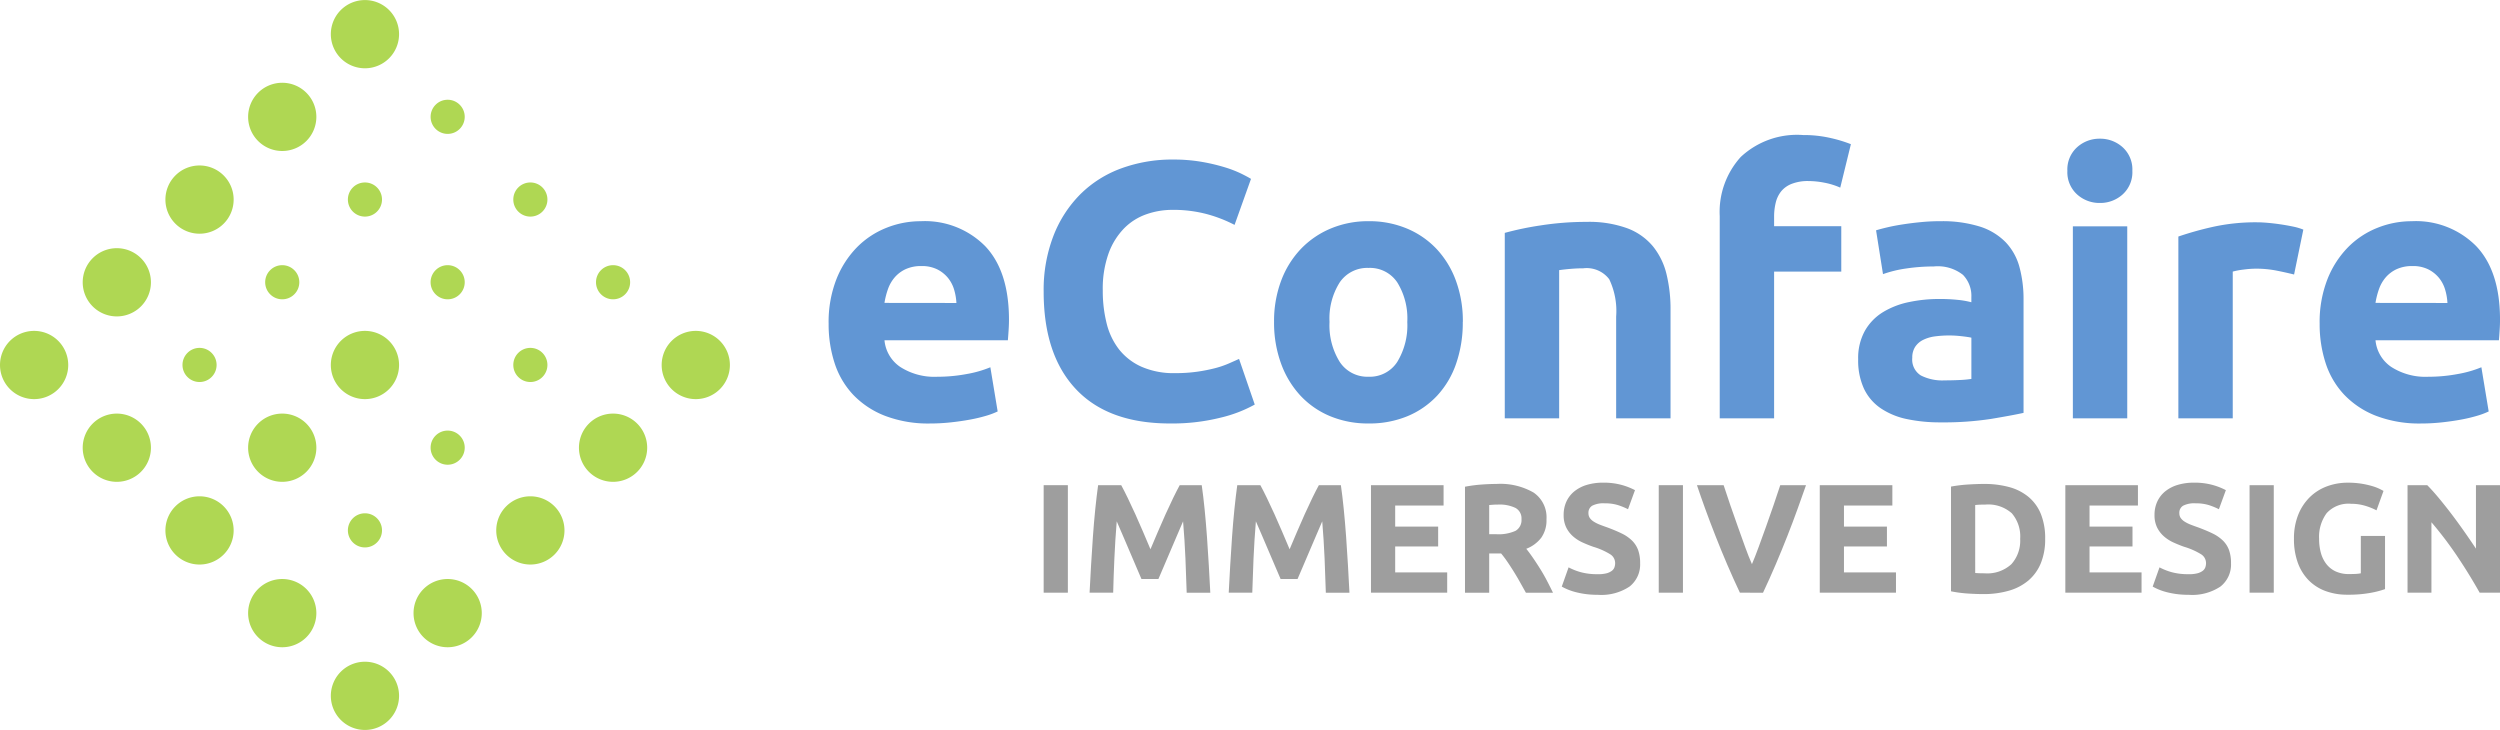 <svg xmlns="http://www.w3.org/2000/svg" width="211.467" height="61.74" viewBox="0 0 211.467 61.74">
  <g id="Group_14" data-name="Group 14" transform="translate(-281 -506.865)">
    <path id="Path_9" data-name="Path 9" d="M-21.8-13.953A4.777,4.777,0,0,0-22-15.1a2.862,2.862,0,0,0-.525-.988,2.8,2.8,0,0,0-.9-.71,2.918,2.918,0,0,0-1.343-.278,3.09,3.09,0,0,0-1.328.263,2.745,2.745,0,0,0-.926.695,3.115,3.115,0,0,0-.571,1,6.584,6.584,0,0,0-.293,1.158Zm-10.809,1.76a9.924,9.924,0,0,1,.664-3.783,8.1,8.1,0,0,1,1.745-2.7,7.257,7.257,0,0,1,2.486-1.637,7.782,7.782,0,0,1,2.887-.556,7.177,7.177,0,0,1,5.466,2.115q2.007,2.116,2.007,6.223,0,.4-.031.88t-.062.85H-27.885a3.056,3.056,0,0,0,1.328,2.254,5.338,5.338,0,0,0,3.15.834,13.3,13.3,0,0,0,2.486-.232,9.364,9.364,0,0,0,1.992-.571l.618,3.737a6.351,6.351,0,0,1-.988.371,12.9,12.9,0,0,1-1.375.324q-.757.139-1.621.232a16.172,16.172,0,0,1-1.73.093,10.232,10.232,0,0,1-3.814-.649,7.428,7.428,0,0,1-2.687-1.776A7.047,7.047,0,0,1-32.1-8.857a10.581,10.581,0,0,1-.509-3.335" transform="translate(383.7 546.446)" fill="#6196d4"/>
    <path id="Path_10" data-name="Path 10" d="M-21.552-45.035q-5.219,0-7.952-2.9t-2.733-8.246a12.682,12.682,0,0,1,.834-4.74,10.2,10.2,0,0,1,2.285-3.52,9.555,9.555,0,0,1,3.459-2.177,12.481,12.481,0,0,1,4.354-.741,13.98,13.98,0,0,1,2.471.2,16.1,16.1,0,0,1,1.946.463,9.636,9.636,0,0,1,1.389.541q.556.278.8.432l-1.39,3.891a11.686,11.686,0,0,0-2.3-.9,10.973,10.973,0,0,0-2.98-.371,6.579,6.579,0,0,0-2.177.371,4.923,4.923,0,0,0-1.884,1.189,5.914,5.914,0,0,0-1.313,2.115,8.874,8.874,0,0,0-.494,3.15,11.227,11.227,0,0,0,.324,2.764A5.858,5.858,0,0,0-25.86-51.3a5.032,5.032,0,0,0,1.9,1.467,6.759,6.759,0,0,0,2.841.54,12.979,12.979,0,0,0,1.884-.123,13.932,13.932,0,0,0,1.482-.293,7.757,7.757,0,0,0,1.143-.386q.494-.216.9-.4l1.328,3.86A11.263,11.263,0,0,1-17.26-45.53a16.749,16.749,0,0,1-4.292.494" transform="translate(401.517 587.72)" fill="#6196d4"/>
    <path id="Path_11" data-name="Path 11" d="M-22.736-17.192a5.783,5.783,0,0,0-.85-3.351,2.777,2.777,0,0,0-2.424-1.22,2.815,2.815,0,0,0-2.439,1.22,5.7,5.7,0,0,0-.865,3.351,5.85,5.85,0,0,0,.865,3.381,2.793,2.793,0,0,0,2.439,1.251,2.756,2.756,0,0,0,2.424-1.251,5.934,5.934,0,0,0,.85-3.381m4.694,0a10.569,10.569,0,0,1-.556,3.505A7.611,7.611,0,0,1-20.2-10.969a7.223,7.223,0,0,1-2.517,1.745,8.4,8.4,0,0,1-3.289.618,8.316,8.316,0,0,1-3.258-.618,7.217,7.217,0,0,1-2.517-1.745,7.978,7.978,0,0,1-1.637-2.718,10.057,10.057,0,0,1-.587-3.505,9.7,9.7,0,0,1,.6-3.49,7.911,7.911,0,0,1,1.668-2.687,7.5,7.5,0,0,1,2.533-1.73,8.152,8.152,0,0,1,3.2-.617,8.234,8.234,0,0,1,3.227.617,7.338,7.338,0,0,1,2.517,1.73,7.857,7.857,0,0,1,1.637,2.687,9.923,9.923,0,0,1,.587,3.49" transform="translate(422.774 551.291)" fill="#6196d4"/>
    <path id="Path_12" data-name="Path 12" d="M0-1.869A25.721,25.721,0,0,1,3.026-2.5,24.914,24.914,0,0,1,6.918-2.8a9.484,9.484,0,0,1,3.443.54A5.179,5.179,0,0,1,12.538-.726a5.965,5.965,0,0,1,1.143,2.347,12.494,12.494,0,0,1,.34,3.026v9.172h-4.6V5.2a6.206,6.206,0,0,0-.587-3.15A2.393,2.393,0,0,0,6.64,1.127q-.494,0-1.05.046T4.6,1.282V13.819H0Z" transform="translate(408.284 528.433)" fill="#6196d4"/>
    <path id="Path_13" data-name="Path 13" d="M-14.2,0a10.1,10.1,0,0,1,2.378.263,11.551,11.551,0,0,1,1.667.51l-.9,3.675A6.038,6.038,0,0,0-12.4,4.03a7.194,7.194,0,0,0-1.343-.139,3.749,3.749,0,0,0-1.405.232,2.171,2.171,0,0,0-.9.633,2.452,2.452,0,0,0-.463.957,4.965,4.965,0,0,0-.139,1.2v.8h5.682V11.55h-5.682V23.964h-4.6V6.856a6.926,6.926,0,0,1,1.776-5A6.963,6.963,0,0,1-14.2,0" transform="translate(447.716 518.288)" fill="#6196d4"/>
    <path id="Path_14" data-name="Path 14" d="M-14.7-27.158q.679,0,1.3-.031a8.882,8.882,0,0,0,.988-.092v-3.49q-.278-.061-.834-.124a9.386,9.386,0,0,0-1.019-.062,9.183,9.183,0,0,0-1.22.077,3.2,3.2,0,0,0-1,.293,1.721,1.721,0,0,0-.679.587,1.634,1.634,0,0,0-.247.926,1.577,1.577,0,0,0,.726,1.5,4.006,4.006,0,0,0,1.992.417m-.371-13.464a10.664,10.664,0,0,1,3.4.463A5.283,5.283,0,0,1-9.5-38.831a4.893,4.893,0,0,1,1.158,2.1A10.366,10.366,0,0,1-8-33.982v9.573q-.988.217-2.748.51a26.454,26.454,0,0,1-4.262.293,13.511,13.511,0,0,1-2.856-.278,6.2,6.2,0,0,1-2.208-.911,4.163,4.163,0,0,1-1.42-1.652,5.7,5.7,0,0,1-.494-2.5,4.739,4.739,0,0,1,.571-2.409,4.4,4.4,0,0,1,1.529-1.575,6.916,6.916,0,0,1,2.193-.849,12.316,12.316,0,0,1,2.563-.263,14.674,14.674,0,0,1,1.591.077,7.133,7.133,0,0,1,1.127.2V-34.2a2.547,2.547,0,0,0-.71-1.884,3.441,3.441,0,0,0-2.471-.71,15.8,15.8,0,0,0-2.316.17,10,10,0,0,0-1.977.479l-.587-3.706c.267-.082.6-.17,1-.263s.839-.175,1.313-.247.973-.134,1.5-.185,1.055-.077,1.59-.077" transform="translate(460.165 566.198)" fill="#6196d4"/>
    <path id="Path_15" data-name="Path 15" d="M813.658-634.084h-4.6v-16.244h4.6Zm.432-20.938a2.526,2.526,0,0,1-.818,1.992,2.815,2.815,0,0,1-1.93.726,2.815,2.815,0,0,1-1.93-.726,2.525,2.525,0,0,1-.818-1.992,2.526,2.526,0,0,1,.818-1.992,2.816,2.816,0,0,1,1.93-.726,2.816,2.816,0,0,1,1.93.726,2.527,2.527,0,0,1,.818,1.992" transform="translate(-352.721 1176.337)" fill="#6196d4"/>
    <path id="Path_16" data-name="Path 16" d="M-19.746-8.907q-.618-.154-1.451-.324a8.986,8.986,0,0,0-1.791-.17,8.388,8.388,0,0,0-1.035.077,6.127,6.127,0,0,0-.911.17V3.261h-4.6V-12.119a27.756,27.756,0,0,1,2.918-.818,16.826,16.826,0,0,1,3.752-.386c.247,0,.545.015.9.046s.7.073,1.05.124.7.113,1.05.185a5,5,0,0,1,.9.263Z" transform="translate(494.795 538.992)" fill="#6196d4"/>
    <path id="Path_17" data-name="Path 17" d="M-21.8-13.953A4.776,4.776,0,0,0-22-15.1a2.874,2.874,0,0,0-.525-.988,2.8,2.8,0,0,0-.9-.71,2.918,2.918,0,0,0-1.343-.278,3.09,3.09,0,0,0-1.328.263,2.745,2.745,0,0,0-.926.695,3.115,3.115,0,0,0-.571,1,6.584,6.584,0,0,0-.293,1.158Zm-10.809,1.76a9.931,9.931,0,0,1,.664-3.783,8.1,8.1,0,0,1,1.745-2.7,7.258,7.258,0,0,1,2.486-1.637,7.784,7.784,0,0,1,2.888-.556,7.177,7.177,0,0,1,5.466,2.115q2.008,2.116,2.007,6.223,0,.4-.03.88t-.062.85H-27.885a3.056,3.056,0,0,0,1.328,2.254,5.336,5.336,0,0,0,3.15.834,13.3,13.3,0,0,0,2.486-.232,9.358,9.358,0,0,0,1.992-.571l.618,3.737a6.343,6.343,0,0,1-.988.371,12.886,12.886,0,0,1-1.374.324q-.757.139-1.621.232a16.171,16.171,0,0,1-1.729.093,10.234,10.234,0,0,1-3.814-.649,7.429,7.429,0,0,1-2.686-1.776A7.047,7.047,0,0,1-32.1-8.857a10.591,10.591,0,0,1-.509-3.335" transform="translate(509.821 546.446)" fill="#6196d4"/>
    <path id="Path_18" data-name="Path 18" d="M547.343-569.317h2.047v9.093h-2.047Z" transform="translate(-178.063 1117.222)" fill="#9e9e9e"/>
    <path id="Path_19" data-name="Path 19" d="M-5.4,0q.237.433.546,1.07t.645,1.378q.336.742.665,1.516l.618,1.457.618-1.457q.329-.774.664-1.516T-1,1.07Q-.689.433-.452,0H1.411q.131.905.243,2.027t.2,2.336q.085,1.214.157,2.434t.125,2.3H.138Q.1,7.768.033,6.207t-.2-3.149Q-.4,3.609-.69,4.278t-.572,1.338q-.283.669-.546,1.279t-.447,1.043H-3.687q-.184-.433-.447-1.043t-.546-1.279q-.283-.669-.572-1.338t-.527-1.22q-.131,1.587-.2,3.149t-.1,2.887H-8.076q.052-1.076.125-2.3t.157-2.434q.086-1.214.2-2.336T-7.354,0Z" transform="translate(381.24 547.905)" fill="#9e9e9e"/>
    <path id="Path_20" data-name="Path 20" d="M-5.4,0q.237.433.546,1.07t.645,1.378q.336.742.665,1.516l.618,1.457.618-1.457q.329-.774.664-1.516T-1,1.07Q-.689.433-.452,0H1.411q.131.905.243,2.027t.2,2.336q.085,1.214.157,2.434t.125,2.3H.138Q.1,7.768.033,6.207t-.2-3.149Q-.4,3.609-.69,4.278t-.572,1.338q-.283.669-.546,1.279t-.447,1.043H-3.687q-.184-.433-.447-1.043t-.546-1.279q-.283-.669-.572-1.338t-.527-1.22q-.131,1.587-.2,3.149t-.105,2.887H-8.076q.052-1.076.125-2.3t.157-2.434q.085-1.214.2-2.336T-7.354,0Z" transform="translate(393.01 547.905)" fill="#9e9e9e"/>
    <path id="Path_21" data-name="Path 21" d="M0-18.342v-9.093H6.141v1.719H2.047v1.785H5.682v1.679H2.047v2.192h4.4v1.719Z" transform="translate(396.967 575.34)" fill="#9e9e9e"/>
    <path id="Path_22" data-name="Path 22" d="M-5.611-3.52q-.223,0-.4.013l-.335.026v2.467h.577A3.485,3.485,0,0,0-4.115-1.3a1.043,1.043,0,0,0,.5-.984,1,1,0,0,0-.505-.951A3.125,3.125,0,0,0-5.611-3.52m-.118-1.745a5.634,5.634,0,0,1,3.136.728A2.53,2.53,0,0,1-1.5-2.273a2.558,2.558,0,0,1-.44,1.555A2.891,2.891,0,0,1-3.21.22q.275.342.577.781t.6.918q.3.479.571,1t.512,1.017H-3.241q-.25-.446-.507-.906t-.527-.892q-.27-.433-.534-.82t-.527-.7H-6.346v3.32H-8.393V-5.029a11.635,11.635,0,0,1,1.384-.184q.715-.052,1.279-.052" transform="translate(413.312 553.065)" fill="#9e9e9e"/>
    <path id="Path_23" data-name="Path 23" d="M-6.141-15.615a2.942,2.942,0,0,0,.715-.072,1.312,1.312,0,0,0,.452-.2.658.658,0,0,0,.236-.295,1.053,1.053,0,0,0,.066-.381.88.88,0,0,0-.42-.741,6,6,0,0,0-1.443-.636q-.446-.158-.893-.361a3.277,3.277,0,0,1-.8-.512,2.441,2.441,0,0,1-.577-.748,2.342,2.342,0,0,1-.223-1.07,2.652,2.652,0,0,1,.236-1.135,2.421,2.421,0,0,1,.669-.859,3.059,3.059,0,0,1,1.05-.545,4.718,4.718,0,0,1,1.391-.19,5.678,5.678,0,0,1,1.588.2,5.7,5.7,0,0,1,1.1.433l-.59,1.614a5.615,5.615,0,0,0-.847-.348,3.67,3.67,0,0,0-1.122-.151,2.059,2.059,0,0,0-1.056.2.686.686,0,0,0-.321.623.718.718,0,0,0,.118.42,1.148,1.148,0,0,0,.335.308,2.9,2.9,0,0,0,.5.25q.282.111.623.229.708.263,1.234.518a3.3,3.3,0,0,1,.872.6,2.168,2.168,0,0,1,.518.8,3.218,3.218,0,0,1,.171,1.115,2.368,2.368,0,0,1-.893,1.975,4.3,4.3,0,0,1-2.69.7,7.458,7.458,0,0,1-1.089-.072,7.1,7.1,0,0,1-.86-.177,4.9,4.9,0,0,1-.643-.223,4.793,4.793,0,0,1-.453-.223l.577-1.627a5.154,5.154,0,0,0,1,.4,5.214,5.214,0,0,0,1.463.177" transform="translate(422.292 571.052)" fill="#9e9e9e"/>
    <path id="Path_24" data-name="Path 24" d="M704.311-569.317h2.047v9.093h-2.047Z" transform="translate(-283.003 1117.222)" fill="#9e9e9e"/>
    <path id="Path_25" data-name="Path 25" d="M-7.335-18.342q-.543-1.146-1.071-2.378t-1-2.438q-.475-1.206-.874-2.309t-.688-1.968h2.257q.256.79.568,1.7t.637,1.815l.621,1.733q.3.829.569,1.431.257-.6.56-1.427t.628-1.733q.324-.9.636-1.815t.569-1.7h2.179q-.305.87-.7,1.97t-.87,2.308q-.473,1.207-1,2.441t-1.066,2.374Z" transform="translate(435.507 575.34)" fill="#9e9e9e"/>
    <path id="Path_26" data-name="Path 26" d="M0-18.342v-9.093H6.141v1.719H2.047v1.785H5.682v1.679H2.047v2.192h4.4v1.719Z" transform="translate(434.928 575.34)" fill="#9e9e9e"/>
    <path id="Path_27" data-name="Path 27" d="M-4.129-15.192q.144.013.334.02t.453.007a3.017,3.017,0,0,0,2.276-.774,2.964,2.964,0,0,0,.741-2.139,3,3,0,0,0-.708-2.165,3,3,0,0,0-2.244-.735q-.21,0-.433.007a4.14,4.14,0,0,0-.42.033Zm5.918-2.887a5.319,5.319,0,0,1-.367,2.06A3.821,3.821,0,0,1,.378-14.562a4.453,4.453,0,0,1-1.647.866,7.643,7.643,0,0,1-2.178.289q-.551,0-1.286-.046a10.5,10.5,0,0,1-1.443-.19V-22.5A12.031,12.031,0,0,1-4.7-22.678q.767-.046,1.319-.046a7.964,7.964,0,0,1,2.119.263,4.338,4.338,0,0,1,1.634.827,3.681,3.681,0,0,1,1.05,1.443,5.474,5.474,0,0,1,.367,2.112" transform="translate(452.205 570.524)" fill="#9e9e9e"/>
    <path id="Path_28" data-name="Path 28" d="M0-18.342v-9.093H6.141v1.719H2.047v1.785H5.681v1.679H2.047v2.192h4.4v1.719Z" transform="translate(455.7 575.34)" fill="#9e9e9e"/>
    <path id="Path_29" data-name="Path 29" d="M-6.141-15.615a2.94,2.94,0,0,0,.715-.072,1.314,1.314,0,0,0,.453-.2.657.657,0,0,0,.236-.295,1.053,1.053,0,0,0,.066-.381.879.879,0,0,0-.42-.741,6,6,0,0,0-1.444-.636q-.446-.158-.892-.361a3.273,3.273,0,0,1-.8-.512,2.437,2.437,0,0,1-.578-.748,2.337,2.337,0,0,1-.223-1.07,2.643,2.643,0,0,1,.236-1.135,2.411,2.411,0,0,1,.67-.859,3.06,3.06,0,0,1,1.05-.545,4.715,4.715,0,0,1,1.391-.19,5.676,5.676,0,0,1,1.588.2,5.679,5.679,0,0,1,1.1.433l-.59,1.614a5.625,5.625,0,0,0-.846-.348,3.674,3.674,0,0,0-1.122-.151,2.057,2.057,0,0,0-1.056.2.686.686,0,0,0-.322.623.721.721,0,0,0,.118.42,1.152,1.152,0,0,0,.335.308,2.925,2.925,0,0,0,.5.25q.282.111.623.229.709.263,1.234.518a3.3,3.3,0,0,1,.873.6,2.172,2.172,0,0,1,.518.8,3.226,3.226,0,0,1,.17,1.115,2.368,2.368,0,0,1-.892,1.975,4.306,4.306,0,0,1-2.69.7,7.465,7.465,0,0,1-1.089-.072,7.093,7.093,0,0,1-.859-.177,4.91,4.91,0,0,1-.643-.223,4.743,4.743,0,0,1-.452-.223l.577-1.627a5.166,5.166,0,0,0,1,.4,5.212,5.212,0,0,0,1.463.177" transform="translate(472.272 571.052)" fill="#9e9e9e"/>
    <path id="Path_30" data-name="Path 30" d="M855.1-569.317h2.047v9.093H855.1Z" transform="translate(-383.816 1117.222)" fill="#9e9e9e"/>
    <path id="Path_31" data-name="Path 31" d="M-9.739-3.6a2.494,2.494,0,0,0-2.067.794,3.378,3.378,0,0,0-.637,2.172A4.372,4.372,0,0,0-12.285.58a2.673,2.673,0,0,0,.473.938,2.129,2.129,0,0,0,.788.61,2.621,2.621,0,0,0,1.1.216q.342,0,.584-.013a2.751,2.751,0,0,0,.426-.052V-.883h2.047v4.5a7.707,7.707,0,0,1-1.181.309,10.4,10.4,0,0,1-2.008.164,5.219,5.219,0,0,1-1.857-.315,3.879,3.879,0,0,1-1.424-.918,4.1,4.1,0,0,1-.912-1.483,5.819,5.819,0,0,1-.321-2.008,5.371,5.371,0,0,1,.354-2.021,4.358,4.358,0,0,1,.971-1.49,4.1,4.1,0,0,1,1.45-.925,4.99,4.99,0,0,1,1.778-.315A7.215,7.215,0,0,1-8.854-5.3a7.444,7.444,0,0,1,.892.2,4.2,4.2,0,0,1,.617.23c.162.079.278.14.348.184l-.591,1.64a5.369,5.369,0,0,0-.964-.387A4.1,4.1,0,0,0-9.739-3.6" transform="translate(489.609 553.079)" fill="#9e9e9e"/>
    <path id="Path_32" data-name="Path 32" d="M-12.307-18.342q-.879-1.562-1.9-3.084A31.41,31.41,0,0,0-16.387-24.3v5.957h-2.021v-9.093h1.666q.433.433.958,1.063t1.07,1.345q.544.715,1.083,1.483t1.01,1.476v-5.367h2.034v9.093Z" transform="translate(503.054 575.34)" fill="#9e9e9e"/>
    <path id="Path_33" data-name="Path 33" d="M-9.937-1.7a2.886,2.886,0,0,1,0,4.081,2.886,2.886,0,0,1-4.081,0,2.886,2.886,0,0,1,0-4.081,2.886,2.886,0,0,1,4.081,0" transform="translate(295.863 537.399)" fill="#afd753"/>
    <path id="Path_34" data-name="Path 34" d="M-9.937-1.7a2.886,2.886,0,0,1,0,4.081,2.886,2.886,0,0,1-4.081,0,2.886,2.886,0,0,1,0-4.081,2.886,2.886,0,0,1,4.081,0" transform="translate(302.859 544.395)" fill="#afd753"/>
    <path id="Path_35" data-name="Path 35" d="M-9.937-1.7a2.886,2.886,0,0,1,0,4.081,2.886,2.886,0,0,1-4.081,0,2.886,2.886,0,0,1,0-4.081,2.886,2.886,0,0,1,4.081,0" transform="translate(309.855 551.391)" fill="#afd753"/>
    <path id="Path_36" data-name="Path 36" d="M-9.937-1.7a2.886,2.886,0,0,1,0,4.081,2.886,2.886,0,0,1-4.081,0,2.886,2.886,0,0,1,0-4.081,2.886,2.886,0,0,1,4.081,0" transform="translate(316.851 558.387)" fill="#afd753"/>
    <path id="Path_37" data-name="Path 37" d="M-9.937-1.7a2.886,2.886,0,0,1,0,4.081,2.886,2.886,0,0,1-4.081,0,2.886,2.886,0,0,1,0-4.081,2.886,2.886,0,0,1,4.081,0" transform="translate(323.847 565.383)" fill="#afd753"/>
    <path id="Path_38" data-name="Path 38" d="M-9.937-1.7a2.886,2.886,0,0,1,0,4.081,2.886,2.886,0,0,1-4.081,0,2.886,2.886,0,0,1,0-4.081,2.886,2.886,0,0,1,4.081,0" transform="translate(302.859 530.403)" fill="#afd753"/>
    <path id="Path_39" data-name="Path 39" d="M-5.819-2.91a1.434,1.434,0,0,1-.423,1.02,1.434,1.434,0,0,1-1.02.423,1.434,1.434,0,0,1-1.02-.423,1.444,1.444,0,0,1,0-2.04,1.434,1.434,0,0,1,1.02-.423,1.434,1.434,0,0,1,1.02.423,1.434,1.434,0,0,1,.423,1.02" transform="translate(305.14 540.645)" fill="#afd753"/>
    <path id="Path_40" data-name="Path 40" d="M-9.937-1.7a2.886,2.886,0,0,1,0,4.081,2.886,2.886,0,0,1-4.081,0,2.886,2.886,0,0,1,0-4.081,2.886,2.886,0,0,1,4.081,0" transform="translate(316.851 544.395)" fill="#afd753"/>
    <path id="Path_41" data-name="Path 41" d="M-4.967-4.968a1.434,1.434,0,0,1-1.02.423,1.435,1.435,0,0,1-1.021-.423,1.445,1.445,0,0,1,0-2.041,1.436,1.436,0,0,1,1.021-.422,1.435,1.435,0,0,1,1.02.422,1.444,1.444,0,0,1,0,2.041" transform="translate(317.857 557.715)" fill="#afd753"/>
    <path id="Path_42" data-name="Path 42" d="M-9.937-1.7a2.886,2.886,0,0,1,0,4.081,2.886,2.886,0,0,1-4.081,0,2.886,2.886,0,0,1,0-4.081,2.886,2.886,0,0,1,4.081,0" transform="translate(330.843 558.387)" fill="#afd753"/>
    <path id="Path_43" data-name="Path 43" d="M-9.937-1.7a2.886,2.886,0,0,1,0,4.081,2.886,2.886,0,0,1-4.081,0,2.886,2.886,0,0,1,0-4.081,2.886,2.886,0,0,1,4.081,0" transform="translate(309.855 523.407)" fill="#afd753"/>
    <path id="Path_44" data-name="Path 44" d="M-5.82-2.91a1.434,1.434,0,0,1-.423,1.02,1.434,1.434,0,0,1-1.02.423,1.434,1.434,0,0,1-1.02-.423,1.434,1.434,0,0,1-.423-1.02,1.434,1.434,0,0,1,.423-1.02,1.434,1.434,0,0,1,1.02-.423,1.434,1.434,0,0,1,1.02.423A1.434,1.434,0,0,1-5.82-2.91" transform="translate(312.137 533.649)" fill="#afd753"/>
    <path id="Path_45" data-name="Path 45" d="M-9.937-1.7a2.886,2.886,0,0,1,0,4.081,2.886,2.886,0,0,1-4.081,0,2.886,2.886,0,0,1,0-4.081,2.886,2.886,0,0,1,4.081,0" transform="translate(323.847 537.399)" fill="#afd753"/>
    <path id="Path_46" data-name="Path 46" d="M-5.819-2.91a1.434,1.434,0,0,1-.423,1.02,1.434,1.434,0,0,1-1.02.423,1.434,1.434,0,0,1-1.02-.423,1.444,1.444,0,0,1,0-2.04,1.434,1.434,0,0,1,1.02-.423,1.434,1.434,0,0,1,1.02.423,1.434,1.434,0,0,1,.423,1.02" transform="translate(326.128 547.641)" fill="#afd753"/>
    <path id="Path_47" data-name="Path 47" d="M-9.937-1.7a2.886,2.886,0,0,1,0,4.081,2.886,2.886,0,0,1-4.081,0,2.886,2.886,0,0,1,0-4.081,2.886,2.886,0,0,1,4.081,0" transform="translate(337.839 551.391)" fill="#afd753"/>
    <path id="Path_48" data-name="Path 48" d="M-9.937-1.7a2.886,2.886,0,0,1,0,4.081,2.886,2.886,0,0,1-4.081,0,2.886,2.886,0,0,1,0-4.081,2.886,2.886,0,0,1,4.081,0" transform="translate(316.851 516.411)" fill="#afd753"/>
    <path id="Path_49" data-name="Path 49" d="M-4.967-4.968a1.434,1.434,0,0,1-1.02.423,1.435,1.435,0,0,1-1.021-.423,1.445,1.445,0,0,1,0-2.041,1.435,1.435,0,0,1,1.021-.422,1.434,1.434,0,0,1,1.02.422,1.444,1.444,0,0,1,0,2.041" transform="translate(317.857 529.731)" fill="#afd753"/>
    <path id="Path_50" data-name="Path 50" d="M-5.82-2.91a1.434,1.434,0,0,1-.423,1.02,1.434,1.434,0,0,1-1.02.423,1.434,1.434,0,0,1-1.02-.423,1.434,1.434,0,0,1-.423-1.02,1.434,1.434,0,0,1,.423-1.02,1.434,1.434,0,0,1,1.02-.423,1.434,1.434,0,0,1,1.02.423A1.434,1.434,0,0,1-5.82-2.91" transform="translate(326.129 533.649)" fill="#afd753"/>
    <path id="Path_51" data-name="Path 51" d="M-4.968-4.968a1.434,1.434,0,0,1-1.02.423,1.435,1.435,0,0,1-1.021-.423,1.434,1.434,0,0,1-.422-1.02,1.435,1.435,0,0,1,.422-1.021,1.436,1.436,0,0,1,1.021-.422,1.435,1.435,0,0,1,1.02.422,1.444,1.444,0,0,1,0,2.041" transform="translate(331.85 543.723)" fill="#afd753"/>
    <path id="Path_52" data-name="Path 52" d="M-9.937-1.7a2.886,2.886,0,0,1,0,4.081,2.886,2.886,0,0,1-4.081,0,2.886,2.886,0,0,1,0-4.081,2.886,2.886,0,0,1,4.081,0" transform="translate(344.835 544.395)" fill="#afd753"/>
    <path id="Path_53" data-name="Path 53" d="M-9.937-1.7a2.886,2.886,0,0,1,0,4.081,2.886,2.886,0,0,1-4.081,0,2.886,2.886,0,0,1,0-4.081,2.886,2.886,0,0,1,4.081,0" transform="translate(323.847 509.415)" fill="#afd753"/>
    <path id="Path_54" data-name="Path 54" d="M-5.819-2.91a1.438,1.438,0,0,1-.423,1.02,1.434,1.434,0,0,1-1.02.423,1.434,1.434,0,0,1-1.02-.423,1.444,1.444,0,0,1,0-2.04,1.425,1.425,0,0,1,1.02-.423,1.426,1.426,0,0,1,1.02.423,1.434,1.434,0,0,1,.423,1.02" transform="translate(326.128 519.657)" fill="#afd753"/>
    <path id="Path_55" data-name="Path 55" d="M-4.968-4.968a1.434,1.434,0,0,1-1.02.423,1.435,1.435,0,0,1-1.021-.423,1.434,1.434,0,0,1-.422-1.02,1.435,1.435,0,0,1,.422-1.021,1.435,1.435,0,0,1,1.021-.422,1.434,1.434,0,0,1,1.02.422,1.444,1.444,0,0,1,0,2.041" transform="translate(331.85 529.731)" fill="#afd753"/>
    <path id="Path_56" data-name="Path 56" d="M-4.968-4.968a1.434,1.434,0,0,1-1.02.423,1.439,1.439,0,0,1-1.021-.423,1.434,1.434,0,0,1-.422-1.02,1.435,1.435,0,0,1,.422-1.021,1.439,1.439,0,0,1,1.021-.422,1.434,1.434,0,0,1,1.02.422,1.444,1.444,0,0,1,0,2.041" transform="translate(338.846 536.727)" fill="#afd753"/>
    <path id="Path_57" data-name="Path 57" d="M-9.937-1.7a2.886,2.886,0,0,1,0,4.081,2.886,2.886,0,0,1-4.081,0,2.886,2.886,0,0,1,0-4.081,2.886,2.886,0,0,1,4.081,0" transform="translate(351.831 537.399)" fill="#afd753"/>
  </g>
</svg>
